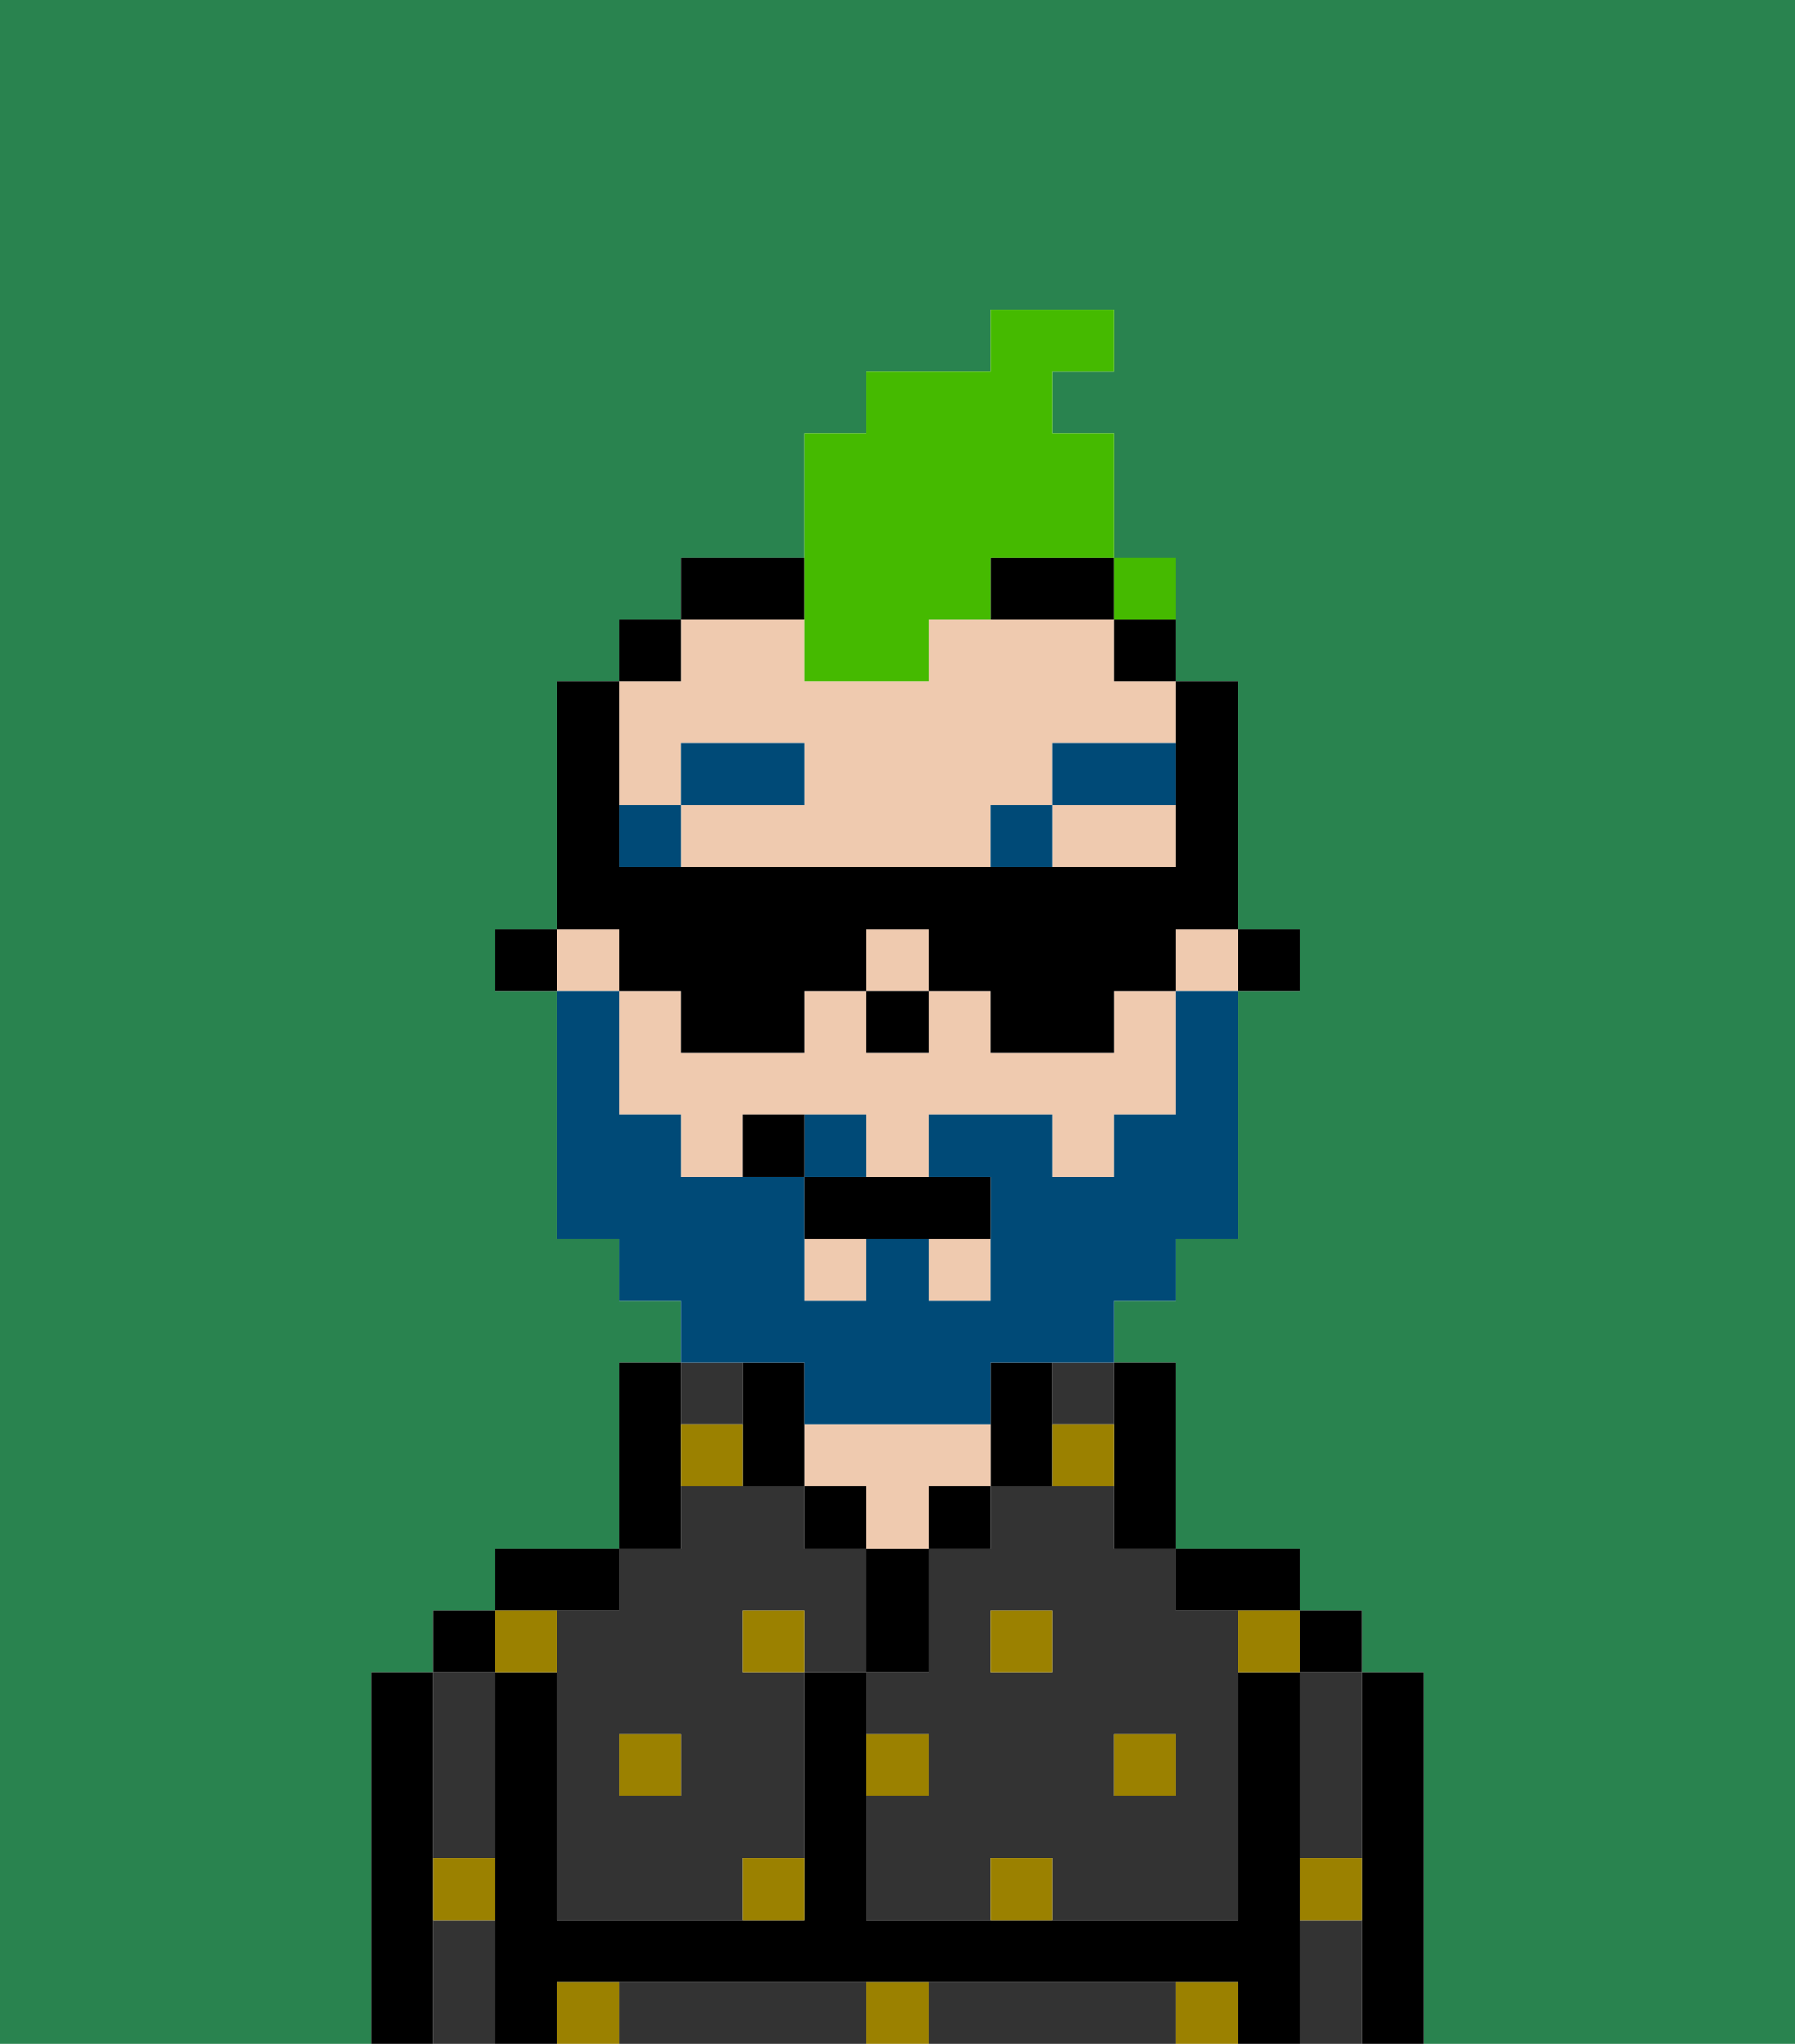 <svg xmlns="http://www.w3.org/2000/svg" viewBox="0 0 29 33"><defs><style>polygon,rect,path{shape-rendering:crispedges;}.wa228-1{fill:#29834f;}.wa228-2{fill:#333333;}.wa228-3{fill:#000000;}.wa228-4{fill:#efcaaf;}.wa228-5{fill:#9b8100;}.wa228-6{fill:#004a77;}.wa228-7{fill:#004a77;}.wa228-8{fill:#45ba00;}</style></defs><path class="wa228-1" d="M0,33H6V27H7V26H8V25h2V22h1V21H10V20H9V16H8V15H9V11h1V10h1V9h2V7h1V6h2V5h2V6H17V7h1v3h1v1h1v4h1v1H20v4H19v1H18v1h1v3h2v1h1v1h1v6h6V0H0Z"/><rect class="wa228-2" x="17" y="22" width="1" height="1"/><path class="wa228-2" d="M18,24H16v1H15v2H14v1h1v1H14v2h2V30h1v1h3V26H19V25H18Zm-1,3H16V26h1Zm2,1v1H18V28Z"/><path class="wa228-2" d="M21,31v2h1V31Z"/><path class="wa228-2" d="M21,28v2h1V27H21Z"/><path class="wa228-2" d="M13,32H10v1h4V32Z"/><path class="wa228-2" d="M18,32H15v1h4V32Z"/><path class="wa228-2" d="M7,30H8V27H7v3Z"/><path class="wa228-2" d="M7,31v2H8V31Z"/><path class="wa228-2" d="M9,26v5h3V30h1V27H12V26h1v1h1V25H13V24H11v1H10v1Zm2,2v1H10V28Z"/><rect class="wa228-2" x="11" y="22" width="1" height="1"/><path class="wa228-3" d="M23,27H22v6h1V27Z"/><rect class="wa228-3" x="21" y="26" width="1" height="1"/><path class="wa228-3" d="M21,30V27H20v4H14V27H13v4H9V27H8v6H9V32H20v1h1V30Z"/><path class="wa228-3" d="M20,26h1V25H19v1Z"/><path class="wa228-3" d="M18,24v1h1V22H18v2Z"/><path class="wa228-3" d="M17,24V22H16v2Z"/><rect class="wa228-3" x="15" y="24" width="1" height="1"/><path class="wa228-3" d="M15,26V25H14v2h1Z"/><rect class="wa228-3" x="13" y="24" width="1" height="1"/><path class="wa228-4" d="M15,24h1V23H13v1h1v1h1Z"/><path class="wa228-3" d="M11,24V22H10v3h1Z"/><path class="wa228-3" d="M10,26V25H8v1h2Z"/><rect class="wa228-3" x="7" y="26" width="1" height="1"/><path class="wa228-3" d="M7,30V27H6v6H7V30Z"/><rect class="wa228-3" x="20" y="15" width="1" height="1"/><path class="wa228-4" d="M18,17H16V16H15v1H14V16H13v1H11V16H10v2h1v1h1V18h2v1h1V18h2v1h1V18h1V16H18Z"/><path class="wa228-4" d="M11,13V12h2v1H11v1h5V13h1V12h2V11H18V10H15v1H13V10H11v1H10v2Z"/><rect class="wa228-4" x="19" y="15" width="1" height="1"/><rect class="wa228-4" x="13" y="20" width="1" height="1"/><rect class="wa228-4" x="14" y="15" width="1" height="1"/><rect class="wa228-4" x="9" y="15" width="1" height="1"/><path class="wa228-4" d="M17,14h2V13H17Z"/><rect class="wa228-4" x="15" y="20" width="1" height="1"/><rect class="wa228-3" x="18" y="10" width="1" height="1"/><path class="wa228-3" d="M13,22H12v2h1V22Z"/><path class="wa228-3" d="M16,10h2V9H16Z"/><path class="wa228-3" d="M13,9H11v1h2Z"/><rect class="wa228-3" x="10" y="10" width="1" height="1"/><rect class="wa228-3" x="8" y="15" width="1" height="1"/><rect class="wa228-3" x="14" y="16" width="1" height="1"/><rect class="wa228-5" x="10" y="28" width="1" height="1"/><path class="wa228-5" d="M12,31h1V30H12Z"/><path class="wa228-5" d="M15,28H14v1h1Z"/><path class="wa228-5" d="M14,32v1h1V32Z"/><rect class="wa228-5" x="12" y="26" width="1" height="1"/><path class="wa228-5" d="M16,30v1h1V30Z"/><rect class="wa228-5" x="18" y="28" width="1" height="1"/><rect class="wa228-5" x="16" y="26" width="1" height="1"/><path class="wa228-5" d="M9,27V26H8v1Z"/><path class="wa228-5" d="M19,32v1h1V32Z"/><path class="wa228-5" d="M9,32v1h1V32Z"/><path class="wa228-5" d="M7,31H8V30H7Z"/><path class="wa228-5" d="M21,31h1V30H21Z"/><path class="wa228-5" d="M20,27h1V26H20Z"/><path class="wa228-5" d="M11,23v1h1V23Z"/><path class="wa228-5" d="M18,24V23H17v1Z"/><rect class="wa228-6" x="10" y="13" width="1" height="1"/><rect class="wa228-6" x="11" y="12" width="2" height="1"/><rect class="wa228-6" x="16" y="13" width="1" height="1"/><rect class="wa228-6" x="17" y="12" width="2" height="1"/><path class="wa228-7" d="M14,18H13v1h1Z"/><path class="wa228-7" d="M13,22v1h3V22h2V21h1V20h1V16H19v2H18v1H17V18H15v1h1v2H15V20H14v1H13V19H11V18H10V16H9v4h1v1h1v1h2Z"/><path class="wa228-3" d="M13,19v1h3V19H13Z"/><path class="wa228-3" d="M12,18v1h1V18Z"/><path class="wa228-8" d="M13,11h2V10h1V9h2V7H17V6h1V5H16V6H14V7H13v4Z"/><path class="wa228-3" d="M10,16h1v1h2V16h1V15h1v1h1v1h2V16h1V15h1V11H19v3H10V11H9v4h1Z"/><rect class="wa228-8" x="18" y="9" width="1" height="1"></rect></svg>